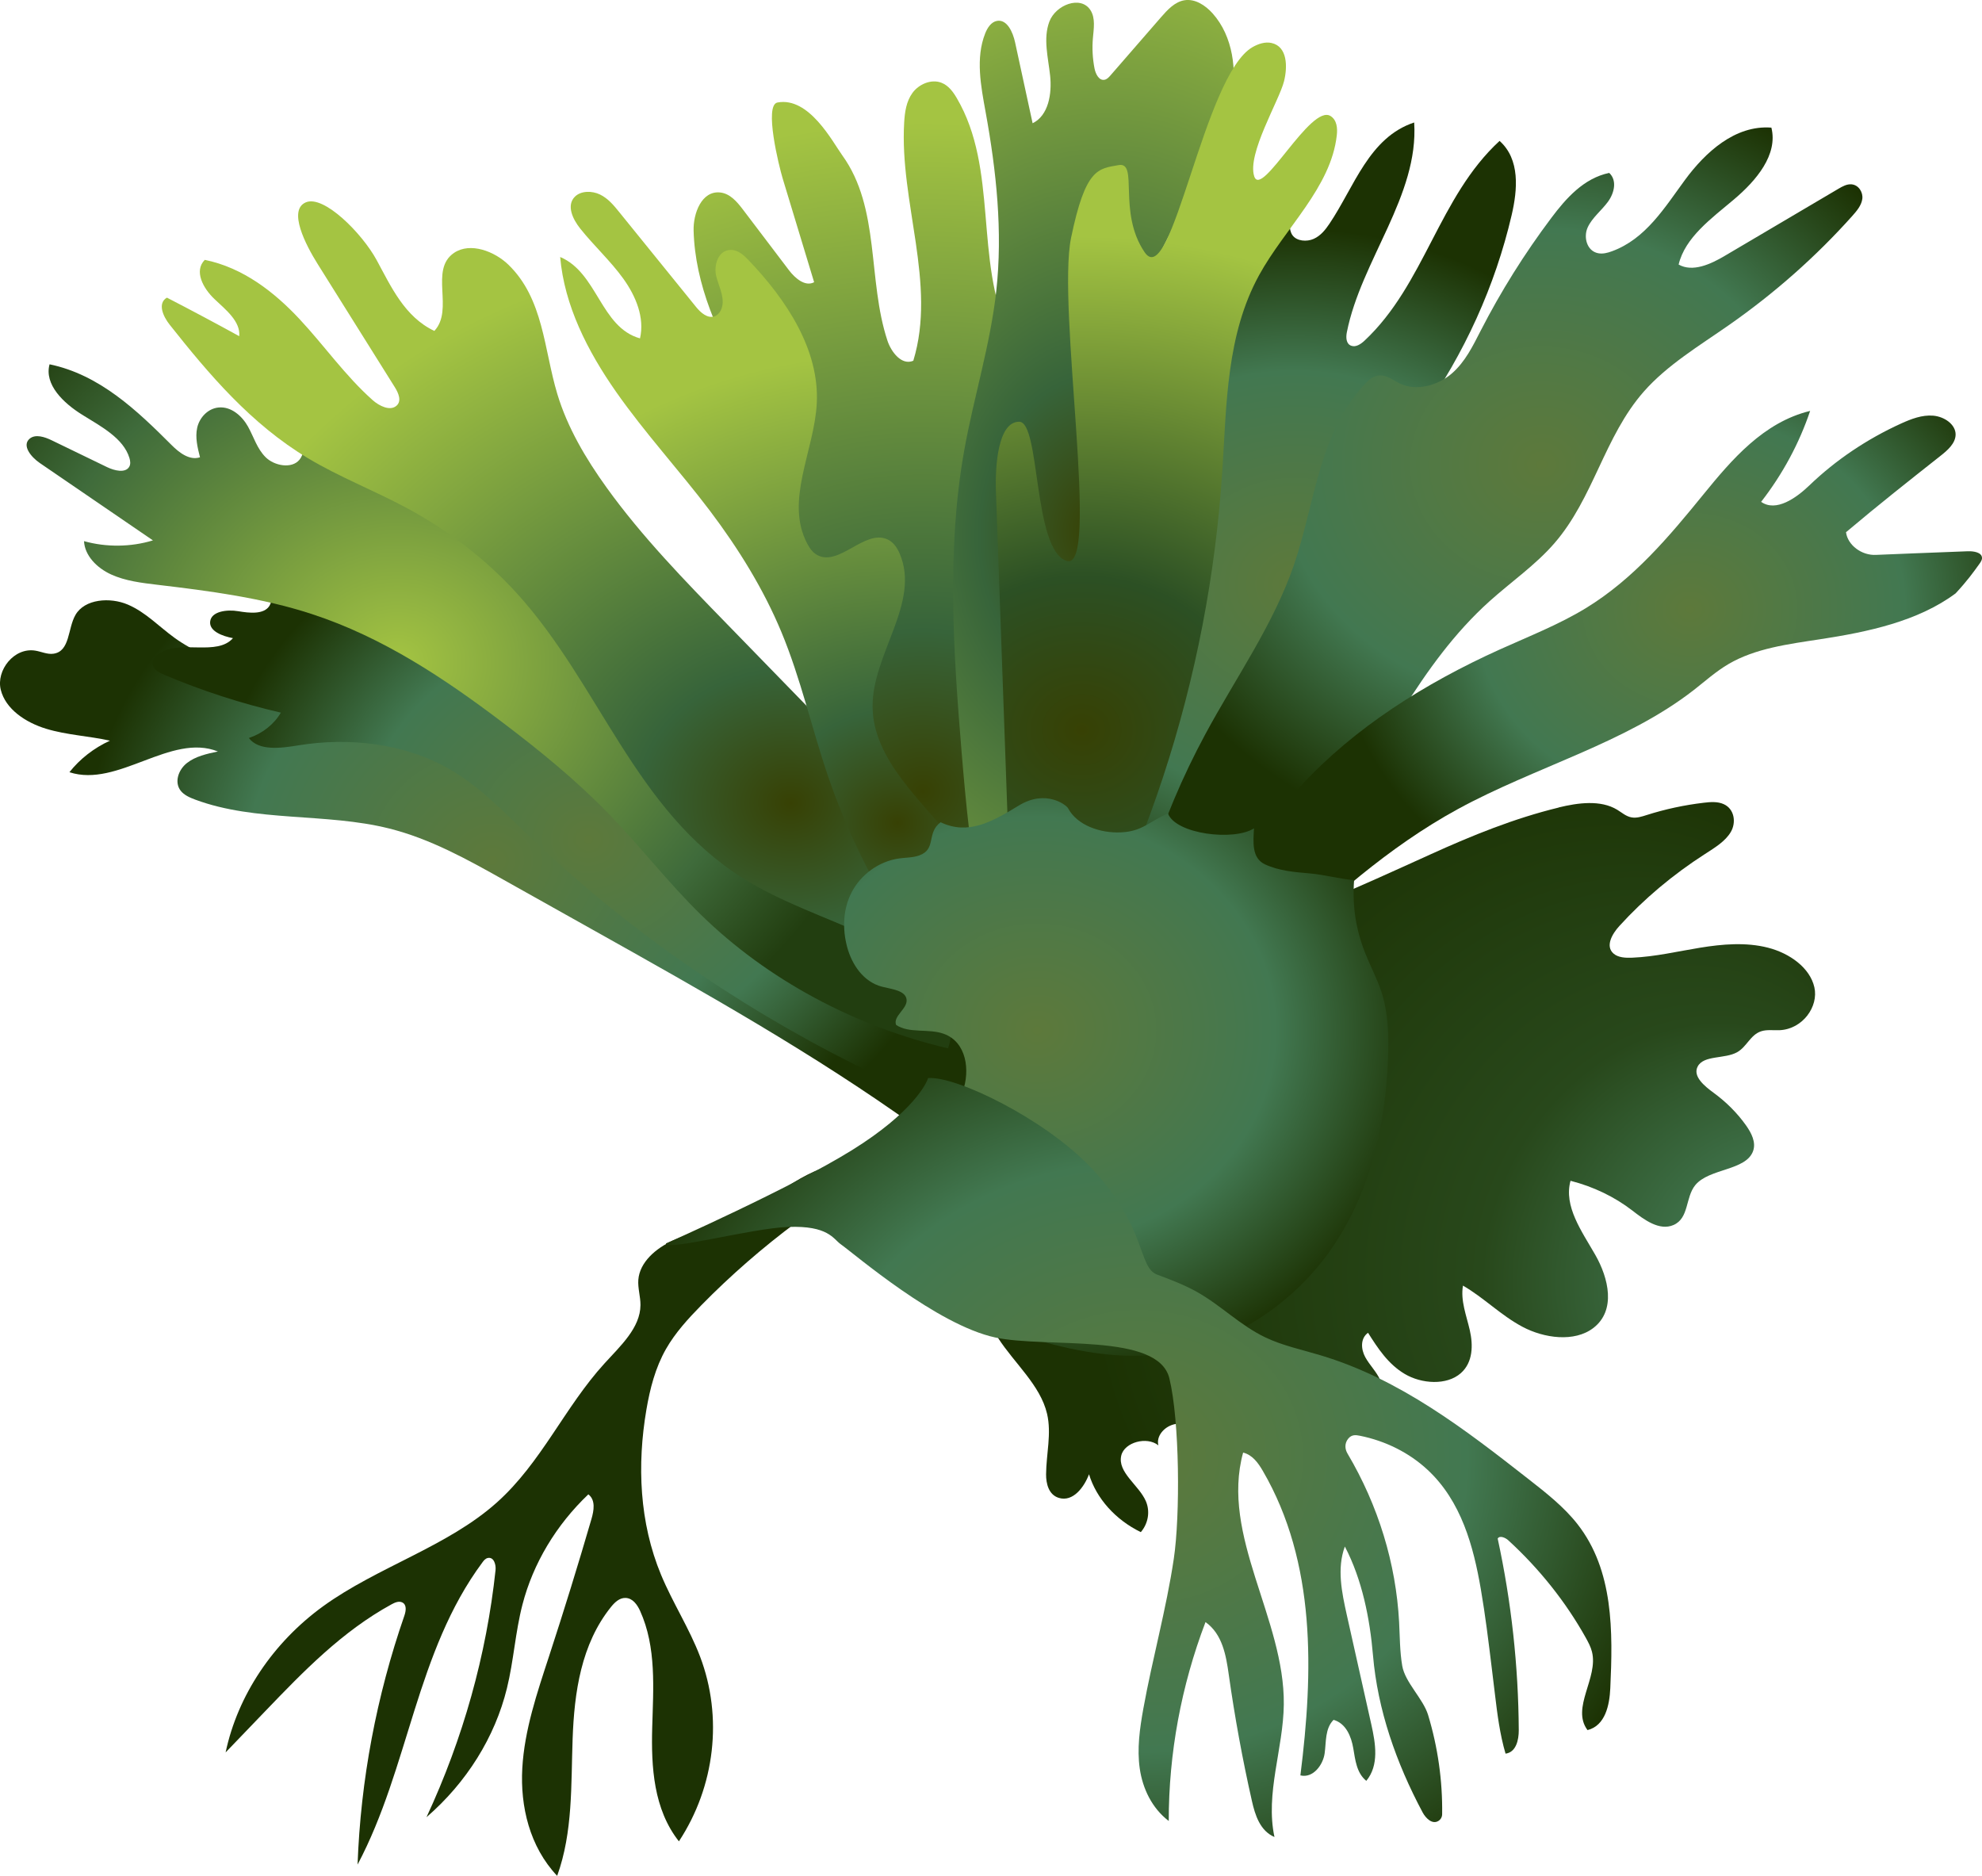 <?xml version="1.0" encoding="UTF-8"?><svg id="Layer_2" xmlns="http://www.w3.org/2000/svg" xmlns:xlink="http://www.w3.org/1999/xlink" viewBox="0 0 388.28 367.43"><defs><style>.cls-1{fill:url(#dark_green_gradient);}.cls-2{fill:url(#dark_green_gradient-2);}.cls-3{fill:url(#dark_green_gradient-5);}.cls-4{fill:url(#dark_green_gradient-6);}.cls-5{fill:url(#dark_green_gradient-3);}.cls-6{fill:url(#dark_green_gradient-4);}.cls-7{fill:url(#dark_green_gradient-7);}.cls-8{fill:url(#radial-gradient-3);}.cls-9{fill:url(#radial-gradient-4);}.cls-10{fill:url(#radial-gradient-2);}.cls-11{fill:url(#radial-gradient);}.cls-12{fill:url(#olive-darkolive02-2);}.cls-13{fill:url(#olive-darkolive02-4);}.cls-14{fill:url(#olive-darkolive02-3);}.cls-15{fill:url(#olive-darkolive02);}</style><radialGradient id="dark_green_gradient" cx="-91.46" cy="242.41" fx="-91.46" fy="242.41" r="131.05" gradientTransform="translate(152.23 35.2) scale(.61 .55)" gradientUnits="userSpaceOnUse"><stop offset="0" stop-color="#5d793b"/><stop offset=".6" stop-color="#427851"/><stop offset="1" stop-color="#1c3203"/></radialGradient><radialGradient id="dark_green_gradient-2" cx="-59.83" cy="230.93" fx="-59.83" fy="230.93" r="120.76" gradientTransform="translate(151.77 37.39) scale(.61 .55)" xlink:href="#dark_green_gradient"/><radialGradient id="radial-gradient" cx="-115.06" cy="162.19" fx="-115.06" fy="162.19" r="168.76" gradientTransform="translate(144.55 45.46) scale(.58 .52)" gradientUnits="userSpaceOnUse"><stop offset="0" stop-color="#a4c442"/><stop offset=".74" stop-color="#3f6b3b"/><stop offset="1" stop-color="#223e10"/></radialGradient><radialGradient id="olive-darkolive02" cx="62.47" cy="212.43" fx="62.47" fy="212.43" r="242.68" gradientTransform="translate(144.55 40.27) scale(.58 .54)" gradientUnits="userSpaceOnUse"><stop offset="0" stop-color="#374104"/><stop offset=".24" stop-color="#37643a"/><stop offset="1" stop-color="#a4c442"/></radialGradient><radialGradient id="olive-darkolive02-2" cx="21.49" cy="210.67" fx="21.49" fy="210.67" r="205.34" gradientTransform="translate(141.81 45.61) scale(.61 .53)" xlink:href="#olive-darkolive02"/><radialGradient id="olive-darkolive02-3" cx="53.92" cy="222.48" fx="53.92" fy="222.48" r="177.02" gradientTransform="translate(144.55 45.46) scale(.58 .52)" xlink:href="#olive-darkolive02"/><radialGradient id="olive-darkolive02-4" cx="120.15" cy="156.5" fx="120.15" fy="156.5" r="210.87" gradientTransform="translate(141.54 172.04) rotate(-86.89) scale(.6 .44) skewX(-.16)" xlink:href="#olive-darkolive02"/><radialGradient id="dark_green_gradient-3" cx="188.11" cy="132.76" fx="188.11" fy="132.76" r="133.93" gradientTransform="translate(144.55 45.46) scale(.58 .52)" xlink:href="#dark_green_gradient"/><radialGradient id="dark_green_gradient-4" cx="271.54" cy="87.55" fx="271.54" fy="87.55" r="148.13" gradientTransform="translate(144.55 45.46) scale(.58 .52)" xlink:href="#dark_green_gradient"/><radialGradient id="dark_green_gradient-5" cx="321.6" cy="142.04" fx="321.6" fy="142.04" r="121" gradientTransform="translate(144.55 45.46) scale(.58 .52)" xlink:href="#dark_green_gradient"/><radialGradient id="radial-gradient-2" cx="116.13" cy="187.48" fx="116.13" fy="187.48" r="185.99" gradientTransform="translate(144.55 45.46) scale(.58 .52)" gradientUnits="userSpaceOnUse"><stop offset="0" stop-color="#374104"/><stop offset=".31" stop-color="#2c5024"/><stop offset="1" stop-color="#a4c442"/></radialGradient><radialGradient id="radial-gradient-3" cx="226.16" cy="352.14" fx="66" fy="352.14" r="160.24" gradientTransform="translate(313.86 498.47) rotate(-164.13) scale(.6 .71) skewX(-6.09)" gradientUnits="userSpaceOnUse"><stop offset="0" stop-color="#5d793b"/><stop offset=".16" stop-color="#427851"/><stop offset=".39" stop-color="#28481b"/><stop offset=".79" stop-color="#1c3203"/></radialGradient><radialGradient id="dark_green_gradient-6" cx="101.07" cy="300.71" fx="101.07" fy="300.71" r="134.2" gradientTransform="translate(144.55 45.46) scale(.58 .52)" xlink:href="#dark_green_gradient"/><radialGradient id="radial-gradient-4" cx="-67.35" cy="484.93" fx="-161.92" fy="622.5" r="166.94" gradientTransform="translate(144.55 45.46) scale(.58 .52)" gradientUnits="userSpaceOnUse"><stop offset="0" stop-color="#5b793d"/><stop offset=".39" stop-color="#4d7848"/><stop offset=".79" stop-color="#1c3203"/></radialGradient><radialGradient id="dark_green_gradient-7" cx="135.43" cy="461.54" fx="135.43" fy="461.54" r="184.92" gradientTransform="translate(144.55 45.46) scale(.58 .52)" xlink:href="#dark_green_gradient"/></defs><g id="small"><g id="small-group"><path id="top-fronds-0930" class="cls-1" d="M179.52,220.81c-19.98-14.35-41.71-26.54-63.38-38.68-5.82-3.26-11.65-6.53-17.47-9.79-7.13-4-14.38-8.04-22.45-10.06-12.41-3.1-26.05-1.22-37.97-5.65-1.08-.4-2.19-.89-2.86-1.75-1.28-1.65-.45-4.09,1.22-5.41s3.92-1.82,6.08-2.27c-9.24-3.69-19.59,7.16-29.09,4.06,2.05-2.6,4.8-4.74,7.94-6.18-4.14-.92-8.46-1.1-12.5-2.33s-7.95-3.85-8.89-7.64,2.6-8.36,6.79-7.66c1.19,.2,2.34,.77,3.53,.6,3.28-.46,2.77-4.93,4.32-7.61,1.8-3.12,6.76-3.51,10.26-2.01s6.09,4.3,9.12,6.49c15.2,10.98,39.33,5.63,54.45,16.71,5.63,4.12,9.32,10.11,14.89,14.31,2.92,2.2,6.28,3.85,9.34,5.89,6.79,4.54,11.85,10.9,18.27,15.86,10.73,8.3,24.86,12.43,35.07,21.26,2.49,2.15,4.77,4.59,7.79,6.05,5.98,2.88,13.24,1.27,19.75-.4,.55,6.94-10.51,14.63-14.22,16.22Z"/><path id="top-fronds-0945" class="cls-2" d="M199.29,216.58c-11.07,1.34-21.93-3.1-31.69-7.98-23.93-11.97-45.76-27.31-64.44-45.3-4.83-4.65-9.54-9.54-15.55-12.9-8.56-4.78-19.24-6.02-29.16-4.4-3.43,.56-7.74,1.14-9.7-1.44,2.67-.89,4.95-2.7,6.27-4.97-7.84-1.81-15.49-4.3-22.81-7.4-.97-.41-2.05-.95-2.28-1.9-.24-.95,.51-1.88,1.41-2.42,4.19-2.52,11.16,.67,14.3-2.87-2.07-.38-4.69-1.37-4.47-3.26,.23-2,3.3-2.39,5.49-2.02s5.04,.69,6.13-1.06c.64-1.04,.28-2.33,.48-3.51,.37-2.19,3.03-3.84,5.44-3.36,1.56,.31,2.83,1.33,4.33,1.81,5.36,1.67,10.8-4.04,16.33-2.87,2.94,.62,4.93,3,7.3,4.69,5.43,3.88,13.01,4.13,19.18,6.97,9.82,4.52,14.44,14.57,19.37,23.44,6.75,12.15,15.45,23.43,25.74,33.37,9.11,8.81,19.71,16.7,32.2,21.02,4.26,1.47,8.8,2.56,12.45,5.03,3.65,2.46,6.24,6.83,4.84,10.64-.06,.11,0,.56-1.15,.7Z"/><path id="top-fronds-1000" class="cls-11" d="M185.93,205.4c-18.54-4.33-35.63-13.54-48.59-26.2-6.45-6.3-11.87-13.38-18.13-19.83-6.29-6.48-13.4-12.29-20.72-17.83-11.35-8.6-23.49-16.73-37.46-21.28-9.68-3.16-19.96-4.5-30.17-5.71-3.11-.37-6.3-.75-9.1-2.03s-5.16-3.7-5.3-6.52c4.37,1.22,9.17,1.17,13.5-.15-7.39-5.05-14.78-10.11-22.17-15.16-1.72-1.18-3.55-3.43-1.98-4.76,1.14-.96,2.98-.34,4.35,.33,3.61,1.75,7.23,3.5,10.84,5.25,1.41,.68,3.53,1.2,4.3-.05,.32-.52,.23-1.17,.06-1.74-1.19-3.91-5.56-6.18-9.27-8.49s-7.45-5.93-6.38-9.87c9.82,2.03,17.19,9.1,23.92,15.83,1.46,1.46,3.5,3.06,5.55,2.38-.48-1.9-.97-3.87-.55-5.78s2.02-3.76,4.18-3.97c2.51-.25,4.64,1.71,5.77,3.73s1.77,4.34,3.47,6.02,5.1,2.31,6.61,.49c.84-1.01,.81-2.41,1.42-3.54,1.28-2.36,5.09-2.81,7.65-1.54s4.11,3.69,5.35,6.07,2.34,4.9,4.43,6.74c2.07,1.82,5.92,2.58,7.62,.48,.6-.74,.8-1.69,1.26-2.51,2.06-3.68,8.11-3.36,12.26-1.61,5.83,2.46,10.72,6.69,13.67,11.83,1.63,2.84,3.11,6.31,6.53,7.22,2.97,.79,6.13-.79,9.21-.48,2.91,.28,5.27,2.18,7.26,4.11,17.99,17.48,21.11,43.8,37.2,62.72,3.34,3.93,7.22,7.5,10.1,11.71s4.72,9.3,3.14,13.99c-.06,.05-.11,.1,.16,.17Z"/><path id="top-fronds-1130" class="cls-15" d="M197.5,214.9c-5.84-4.71-9.5-11.31-12.24-18.01-12.28-30.13-15.25-60.51-29.41-89.93-4.65-9.66-4.17-22.57-9.65-31.85-5.48-9.28-10.04-19.37-10.32-29.94-.09-3.37,1.57-7.84,5.19-7.47,1.94,.2,3.3,1.81,4.43,3.29,3.02,3.98,6.04,7.96,9.06,11.94,1.17,1.54,3.16,3.29,4.93,2.35-2.05-6.76-4.1-13.52-6.15-20.28-.75-2.47-3.69-14.41-1.04-14.92,6.2-1.18,10.8,7.71,12.7,10.34,7.49,10.36,4.91,24.42,8.86,36.33,.74,2.22,2.79,4.89,5.06,3.91,4.6-15.08-2.72-31.05-1.79-46.69,.12-2.01,.41-4.11,1.63-5.78s3.63-2.76,5.65-1.99c1.39,.53,2.29,1.77,3.01,2.99,8.2,13.93,3.42,31.75,10.26,46.29,2.09,1.12,4.13-1.59,4.6-3.77s1.54-5.07,3.93-4.82c5.15,10.95,4.09,24.22-2.75,34.36-1.9,2.82-4.22,5.4-5.9,8.34-6.15,10.71-2.97,23.69-.78,35.65,3.79,20.71,4.11,41.96,1.09,62.98,.63,5.68,.59,11.42-.38,16.69Z"/><path id="top-fronds-1030" class="cls-12" d="M190.05,198.94c-4.19-7.11-12.12-11.95-20.25-15.65s-16.81-6.59-24.25-11.26c-21.21-13.33-28.06-37.97-44.31-55.83-6.01-6.6-13.35-12.28-21.57-16.7-6.35-3.41-13.21-6.07-19.35-9.75-11.16-6.7-19.39-16.44-27.09-26.16-1.29-1.63-2.42-4.19-.53-5.29,4.76,2.46,9.49,4.98,14.17,7.55,.26-2.88-2.58-5.13-4.83-7.25s-4.09-5.52-1.92-7.7c7.54,1.54,13.65,6.35,18.54,11.58s8.94,11.09,14.36,15.91c1.26,1.12,3.41,2.2,4.67,1.07,1.04-.93,.37-2.47-.34-3.61-5.05-8.06-10.09-16.12-15.14-24.17-2.34-3.74-5.83-10.51-2.31-12.04s11.04,6.07,13.88,11.29,5.48,11.13,11.31,13.89c3.92-4.19-1.04-11.97,3.86-15.29,3.18-2.15,7.93-.3,10.63,2.3,6.93,6.69,6.97,16.63,9.6,25.34,1.97,6.54,5.55,12.63,9.67,18.35,6.86,9.54,15.25,18.17,23.61,26.75,8.55,8.79,17.11,17.58,25.66,26.37,6.59,6.77,13.22,13.6,18.28,21.31s8.51,16.45,8.18,25.32c-.08,2.22-1.18,5.07-4.52,3.66Z"/><path id="top-fronds-1100" class="cls-14" d="M194.55,204.11c-14.71-15.06-25.81-32.94-32.34-52.09-3.2-9.38-5.32-19.07-9.15-28.26-3.5-8.4-8.39-16.3-14-23.73-5.95-7.86-12.72-15.21-18.35-23.25-5.63-8.04-10.16-16.97-10.97-26.44,7.32,3.08,7.92,13.8,15.64,15.94,.93-4.05-.79-8.25-3.29-11.72s-5.76-6.44-8.44-9.81c-1.47-1.85-2.72-4.53-1.03-6.22,1.19-1.19,3.37-1.19,4.94-.42s2.67,2.1,3.72,3.4c5.04,6.22,10.07,12.43,15.11,18.65,.88,1.08,2.24,2.3,3.62,1.79,.56-.21,.95-.68,1.2-1.17,1-2.06-.28-4.37-.87-6.56s.32-5.26,2.83-5.27c1.41,0,2.52,1.01,3.44,1.97,7.57,7.91,13.92,17.65,13.4,28.06-.47,9.36-6.35,19.14-1.83,27.58,.45,.84,1.03,1.68,1.92,2.16,4.28,2.33,9.33-5.12,13.77-3.06,1.17,.54,1.88,1.64,2.36,2.74,4.17,9.61-5.38,19.72-5.29,30.03,.09,10.42,9.66,18.43,16.4,26.92,8.98,11.31,13.5,26.43,7.24,39.12,0,.05,0,.1-.02-.37Z"/><path id="top-fronds-1200" class="cls-13" d="M202.81,206.69c-10.47-17.5-12.72-38.79-14.42-59.29-1.63-19.73-2.97-39.74,.51-59.21,1.87-10.44,5.1-20.62,6.27-31.17,1.29-11.67,.02-23.5-2.08-35.04-.93-5.12-2-10.58-.1-15.41,.44-1.12,1.18-2.28,2.33-2.48,1.97-.34,3.11,2.21,3.54,4.22,1.14,5.28,2.29,10.55,3.43,15.83,3.12-1.51,3.81-5.79,3.43-9.33s-1.39-7.23-.16-10.55,6.18-5.23,8.07-2.26c1,1.57,.63,3.62,.47,5.49-.17,1.96-.06,3.95,.31,5.88,.21,1.1,.87,2.44,1.94,2.26,.5-.08,.87-.49,1.21-.88,3.3-3.79,6.6-7.59,9.89-11.38,1.27-1.46,2.7-3.01,4.58-3.32,2.08-.34,4.1,.98,5.53,2.58,3.99,4.47,4.84,11.2,3.64,17.15-1.19,5.95-4.15,11.35-7.03,16.65-6.98,12.83-13.86,26.01-16.64,40.44-2.8,14.54-1.3,29.65-3.71,44.26-1.77,10.77-5.63,21.08-7.58,31.81-2.14,11.78-1.96,23.87-1.52,35.85,.24,6.59,.54,13.36-1.86,19.46,.06,.12,.86-.03-.07-1.58Z"/><path id="top-fronds-0130" class="cls-5" d="M210.27,203.52c.14-8.71,3.55-17.08,5.56-25.6,2.7-11.47,2.89-23.28,3.06-35,.24-16.72,.49-33.44,.73-50.16,.08-5.57,1.17-12.47,7.03-14.29,.85,3.89,1.69,7.78,2.54,11.67,.2,.93,.49,1.96,1.4,2.43,1.83,.94,1.56-14.03,2.29-15.81,6.9-16.87,10.29-13.82,10.86-31.79,.12-3.76,2.03-7.81,5.76-9.53,3.73,4.86,2.66,2.85,3.14,8.73,.06,.67,.16,1.36,.57,1.92,.84,1.15,2.77,1.31,4.14,.7s2.31-1.8,3.1-2.98c4.88-7.25,7.74-16.89,16.59-19.82,.93,14.33-10.38,26.96-13.19,41.09-.19,.97-.18,2.23,.82,2.63,.92,.37,1.92-.31,2.62-.96,11.84-11.07,14.54-28.17,26.48-39.15,4.04,3.61,3.53,9.54,2.36,14.55-3.22,13.82-9.24,27.12-17.69,39.04-4.35,6.14-9.42,12.08-11.59,19.09-.3,.98-.53,2.1,.08,2.96,1.33,1.89,4.65,.54,6.29-1.15s3.88-3.82,6.15-2.89c1.96,8.76-4.26,17.34-11.43,23.54-7.17,6.2-15.76,11.38-20.84,19.07-3.66,5.54-5.2,11.95-7.05,18.17-2.52,8.47-5.68,16.78-8.84,25.08-1.71,4.5-3.47,9.09-6.63,12.91s-8,6.83-13.57,6.98c.15,.14,.3,.27-.74-1.42Z"/><path id="top-fronds-0115" class="cls-6" d="M219.51,197.19c1.94-18.49,7.6-36.67,16.62-53.38,5.93-11,13.34-21.45,17.35-33.13,4.13-12.06,4.83-25.71,13.84-35.4,.76-.81,1.67-1.64,2.85-1.74,1.52-.13,2.77,.97,4.12,1.61,3.26,1.54,7.45,.32,10.1-1.97s4.15-5.42,5.69-8.42c3.94-7.68,8.57-15.08,13.84-22.09,2.86-3.81,6.34-7.76,11.33-8.8,1.59,1.47,1,3.96-.26,5.67s-3.08,3.1-3.95,4.99-.2,4.62,2.03,5.07c.91,.18,1.85-.06,2.71-.38,6.64-2.42,10.35-8.59,14.3-13.96s9.8-10.81,16.94-10.26c1.32,5.3-2.94,10.36-7.35,14.08s-9.56,7.43-10.82,12.74c2.74,1.55,6.27-.07,8.98-1.67,7.46-4.4,14.91-8.8,22.37-13.2,.77-.45,1.63-.93,2.54-.84,1.41,.13,2.27,1.6,2.09,2.87s-1.08,2.33-1.97,3.33c-7.08,7.92-15.19,15.1-24.12,21.34-5.84,4.08-12.12,7.84-16.71,13.05-7.77,8.84-9.83,20.88-17.56,29.76-3.66,4.21-8.43,7.51-12.63,11.28-13.89,12.48-21.07,29.59-31.64,44.46-10.45,14.7-24.42,27.37-40.84,36.73,0,.62-.17,1.22,.14-1.71Z"/><path id="top-fronds-0200" class="cls-3" d="M236.83,194.29c.49-14.76,7.55-29,18.04-40.38s24.26-20.06,38.96-26.7c5.69-2.57,11.57-4.87,16.83-8.08,9.37-5.72,16.32-14.02,23-22.23,5.58-6.85,11.81-14.2,20.95-16.41-2.13,6.34-5.38,12.38-9.6,17.81,2.93,2.07,6.91-.78,9.46-3.23,5.14-4.94,11.25-9.06,17.96-12.11,1.96-.89,4.09-1.72,6.28-1.54s4.39,1.7,4.4,3.67c0,1.74-1.56,3.11-3.02,4.25-6.04,4.77-12.09,9.54-18.45,14.91,.32,2.52,3.07,4.6,5.9,4.44,0,0,13.16-.54,17.95-.71,1.16-.04,2.71,.21,2.79,1.25,.04,.44-.24,.84-.5,1.21-1.21,1.69-2.43,3.38-4.67,5.79-7.38,5.48-17.13,7.55-26.57,8.99-6.2,.95-12.67,1.77-17.93,4.86-2.45,1.44-4.54,3.32-6.75,5.05-13.39,10.44-31.09,15.08-46.25,23.35-13.74,7.5-25.2,17.88-36.29,28.34-3.64,3.43-7.41,6.98-12.45,8.36-.09,.31-.08,.62-.03-.91Z"/><path id="top-fronds-1230" class="cls-10" d="M200.88,208.62c-2.34-16.11-2.93-32.38-3.5-48.62-.76-21.22-1.51-42.45-2.27-63.67-.18-4.97,.36-13.73,4.55-13.72s2.64,25.05,9.29,27.26-1.94-49.63,.88-63.3,5.33-13.52,9.31-14.23-.26,9.19,5.09,17.06,11.58-34.78,21.18-40.19c1.1-.62,2.43-1.07,3.69-.79,3.13,.7,3.15,4.66,2.45,7.48-.93,3.77-7.29,14.25-5.84,18.65s11.05-14.27,14.95-11.82c1.26,.79,1.38,2.41,1.22,3.78-1.14,10.24-10.16,18.16-15.22,27.39-6.41,11.69-6.36,25.25-7.2,38.26-2.63,40.69-15.51,80.82-38.55,116.04,0,.84,.14,1.67-.04,.4Z"/><path id="body-back" class="cls-8" d="M305.32,158.17c3.82-.93,8.25-1.53,11.49,.44,.91,.55,1.73,1.31,2.82,1.5,1,.18,2.01-.16,2.96-.46,3.61-1.15,7.37-1.96,11.19-2.41,1.31-.16,2.71-.26,3.89,.27,2.13,.95,2.48,3.6,1.41,5.44s-3.13,3.08-5.05,4.32c-6.29,4.04-11.96,8.8-16.8,14.12-1.43,1.57-2.76,3.93-1.16,5.37,.91,.82,2.39,.89,3.71,.83,4.48-.19,8.84-1.23,13.25-1.95s9.02-1.11,13.32-.01,8.23,3.96,9.09,7.75-2.28,8.17-6.76,8.41c-1.24,.06-2.53-.16-3.68,.22-2.1,.7-2.8,3.03-4.68,4.09-2.43,1.37-6.56,.54-7.74,2.81-1,1.92,1.3,3.81,3.16,5.17,2.47,1.81,4.61,3.96,6.3,6.34,1.08,1.52,2,3.33,1.4,5.03-1.37,3.89-8.61,3.37-11.33,6.69-1.97,2.42-1.19,6.47-4.26,7.81-2.77,1.21-5.77-1.05-8.08-2.84-3.47-2.68-7.63-4.68-12.1-5.82-1.37,5,2.2,9.88,4.84,14.49,2.64,4.61,4.1,10.88-.34,14.32-3.71,2.87-9.69,2.04-13.93-.22s-7.5-5.66-11.64-8.06c-.51,2.93,.68,5.85,1.34,8.75,.66,2.91,.64,6.27-1.76,8.4-2.78,2.45-7.7,2.1-10.98,.16s-5.29-5.06-7.2-8.07c-1.53,1.11-1.39,3.21-.55,4.76s2.23,2.88,2.93,4.49c1.49,3.43-.81,7.6-4.67,9.14s-8.73,.57-11.78-1.98c-1.77-1.48-3.32-3.58-5.78-3.71-4.2-.23-5.43,4.93-8.65,7.26-.51,.37-1.15,.68-1.81,.62-.86-.08-1.46-.74-2.08-1.26-1.48-1.24-3.71-1.89-5.68-1.37s-3.45,2.37-3,4.1c-2.26-1.81-6.65-.61-7.27,1.99-.79,3.3,3.44,5.78,4.81,8.93,.87,2,.49,4.36-.98,6.08-4.96-2.41-8.71-6.6-10.15-11.34-.91,2.45-3.1,5.5-5.92,4.63-1.99-.61-2.5-2.8-2.49-4.62,.03-3.97,1.1-7.97,.19-11.86-1.31-5.59-6.39-9.87-9.6-14.85-3.71-5.77-4.89-12.72-3.23-19.16,2.26-8.8,9.32-16.01,15.69-23.17,5.47-6.15,10.59-12.54,15.32-19.13,3.61-5.03,6.45-13.51,13.01-15.53,15.57-4.79,29.44-11.16,44.06-17.79,8.01-3.63,16.25-6.99,24.98-9.11Z"/><path id="body" class="cls-4" d="M188.59,213.83c1.49-4.13,.79-9.71-3.7-11.33-2.98-1.08-6.76-.01-9.34-1.74-.67-1.74,2.31-3.18,2.05-5.01-.25-1.76-2.92-1.99-4.82-2.48-3.67-.95-5.88-4.36-6.8-7.69-.98-3.6-.86-7.51,.89-10.86s5.27-6.04,9.35-6.58c1.3-.17,2.65-.14,3.87-.58,3.43-1.24,1.34-4.39,4.18-6.5,5.36,2.55,9.97,0,15.31-3.27s9.34-.06,9.64,.5c1.77,3.36,6.31,4.96,10.45,4.75s5.41-2.09,9.14-3.71c1.49,4.08,12.98,5.45,16.85,2.92-.14,2.69-.49,5.83,2.18,7.07s5.74,1.51,8.73,1.76c2.86,.24,5.84,1.08,8.7,1.32-.36,5.09,.32,9.65,2.24,14.45,.98,2.46,2.25,4.82,3.08,7.33,1.39,4.19,1.5,8.64,1.34,13.01-.47,12.9-3.35,26.01-10.84,37.04s-20.08,19.71-34.38,21.13c-9.21,.92-18.48-1.15-27.18-4-4.04-1.32-8.04-2.83-11.64-4.93-3.91-2.28-7.27-5.23-10.6-8.15-5.62-4.93-11.63-10.61-11.84-17.66-.04-1.21,.12-2.46,.71-3.55,.66-1.22,1.82-2.15,2.98-3.02,5.81-4.35,12.39-7.86,19.39-10.2-.04,0-.08,0,.04-.02Z"/><path id="bottom-fronds-left" class="cls-9" d="M142.56,239.4c-3.5,1.37-7.31,2.05-10.72,3.59s-6.53,4.28-6.79,7.7c-.12,1.65,.43,3.28,.42,4.94-.02,4.45-3.9,7.98-7.04,11.43-7.82,8.57-12.35,19.42-21.09,27.24-9.67,8.65-23.38,12.62-34.01,20.31-9.86,7.14-16.77,17.48-19.13,28.65,2.61-2.72,5.22-5.44,7.83-8.15,7.41-7.71,14.99-15.56,24.68-20.86,.62-.34,1.39-.68,2.05-.39,.96,.42,.78,1.67,.47,2.58-5.48,15.8-8.58,32.25-9.18,48.79,10.11-19.07,11.41-41.63,24.47-59.21,.27-.37,.59-.76,1.07-.85,1.17-.22,1.6,1.32,1.49,2.38-1.78,16.62-6.36,33-13.53,48.4,7.86-6.79,13.42-15.7,15.76-25.26,1.33-5.41,1.64-10.99,3.04-16.38,2.08-8.05,6.59-15.59,12.91-21.6,1.45,1.12,1.09,3.17,.61,4.83-2.62,9-5.39,17.96-8.31,26.89-2.35,7.19-4.82,14.44-5.24,21.93-.42,7.48,1.43,15.36,6.83,21.08,3.11-8.6,2.7-17.84,3.03-26.87s1.64-18.51,7.54-25.83c.7-.86,1.63-1.77,2.81-1.74,1.42,.03,2.32,1.34,2.86,2.52,3.24,7.15,2.59,15.17,2.38,22.89-.21,7.72,.26,15.96,5.23,22.27,7.09-10.78,8.65-24.36,4.14-36.21-2.09-5.49-5.37-10.55-7.63-15.98-4.26-10.25-4.72-21.55-2.88-32.36,.7-4.1,1.74-8.2,3.84-11.89,1.8-3.16,4.33-5.93,6.94-8.59,5.74-5.85,11.99-11.29,18.67-16.26,2.35-1.75,16.96-13.11,7.66-11.28-7.92,1.56-13.86,8.43-21.19,11.31Z"/><path id="bottom-fronds-right" class="cls-7" d="M181.84,211.17c5.56-.41,22.82,8.01,31.85,17.51,11.1,11.67,9.16,19.55,13,20.99,2.64,.99,5.29,1.99,7.71,3.34,4.76,2.65,8.54,6.6,13.49,8.96,3.38,1.61,7.15,2.4,10.77,3.49,15.58,4.65,28.39,14.57,40.76,24.25,3.47,2.71,6.97,5.46,9.61,8.83,7.11,9.08,6.94,21.07,6.43,32.16-.15,3.26-.96,7.31-4.46,8.19-3.27-4.37,2.17-10.22,.87-15.35-.24-.97-.73-1.87-1.22-2.76-3.92-7.01-9.06-13.47-15.17-19.07-.58-.53-1.7-1-2.08-.34,2.68,12.37,4.06,24.96,4.13,37.55,.01,1.88-.52,4.32-2.59,4.58-1.12-3.81-1.61-7.74-2.08-11.66-.21-1.73-.42-3.46-.63-5.19-.63-5.13-1.25-10.26-2.13-15.36-1.45-8.43-3.83-17.24-10.43-23.38-3.57-3.33-8.25-5.68-13.28-6.68-.77-.15-1.59-.28-2.29,.6s-.66,1.98-.12,2.89c6.02,10.16,9.5,21.53,10.11,33.02,.15,2.86,.13,5.73,.61,8.55,.56,3.28,4.1,6.44,5.07,9.64,1.91,6.32,2.84,12.87,2.75,19.42,0,.52-.25,1.03-.73,1.33-1.22,.76-2.5-.56-3.1-1.68-5.17-9.69-8.81-20.07-9.72-30.78-.61-7.15-2.11-14.79-5.51-21.29-1.59,4.3-.6,8.99,.39,13.44,1.6,7.13,3.19,14.26,4.79,21.39,.84,3.75,1.56,8.01-.98,11.07-1.91-1.55-2.16-4.1-2.55-6.38s-1.41-4.87-3.86-5.57c-1.7,1.71-1.43,4.29-1.75,6.57s-2.28,4.91-4.75,4.31c2.54-20.19,3.12-41.65-7.37-59.66-.88-1.51-2.01-3.12-3.85-3.57-4.47,16.29,8.16,32.56,7.97,49.34-.1,8.71-3.66,17.41-1.83,25.96-2.83-1.21-3.8-4.32-4.42-7.07-1.85-8.18-3.36-16.43-4.53-24.72-.53-3.77-1.24-7.96-4.56-10.31-4.76,12.51-7.21,25.73-7.2,38.96-3.32-2.53-5.12-6.39-5.68-10.27s0-7.81,.69-11.67c1.78-9.84,4.51-19.54,5.98-29.43,1.26-8.45,1.16-27.01-.87-35.34-2.21-9.05-24.03-5.84-34.08-7.99-11.47-2.46-27.48-16.27-30.31-18.28-1.45-1.03-2.44-3.68-10.27-3.38-7.4,.28-23.75,4.77-23.97,3.23-.09,.08,24.53-10.86,36.47-18.28s14.64-13.15,14.9-14.13Z"/></g></g></svg>